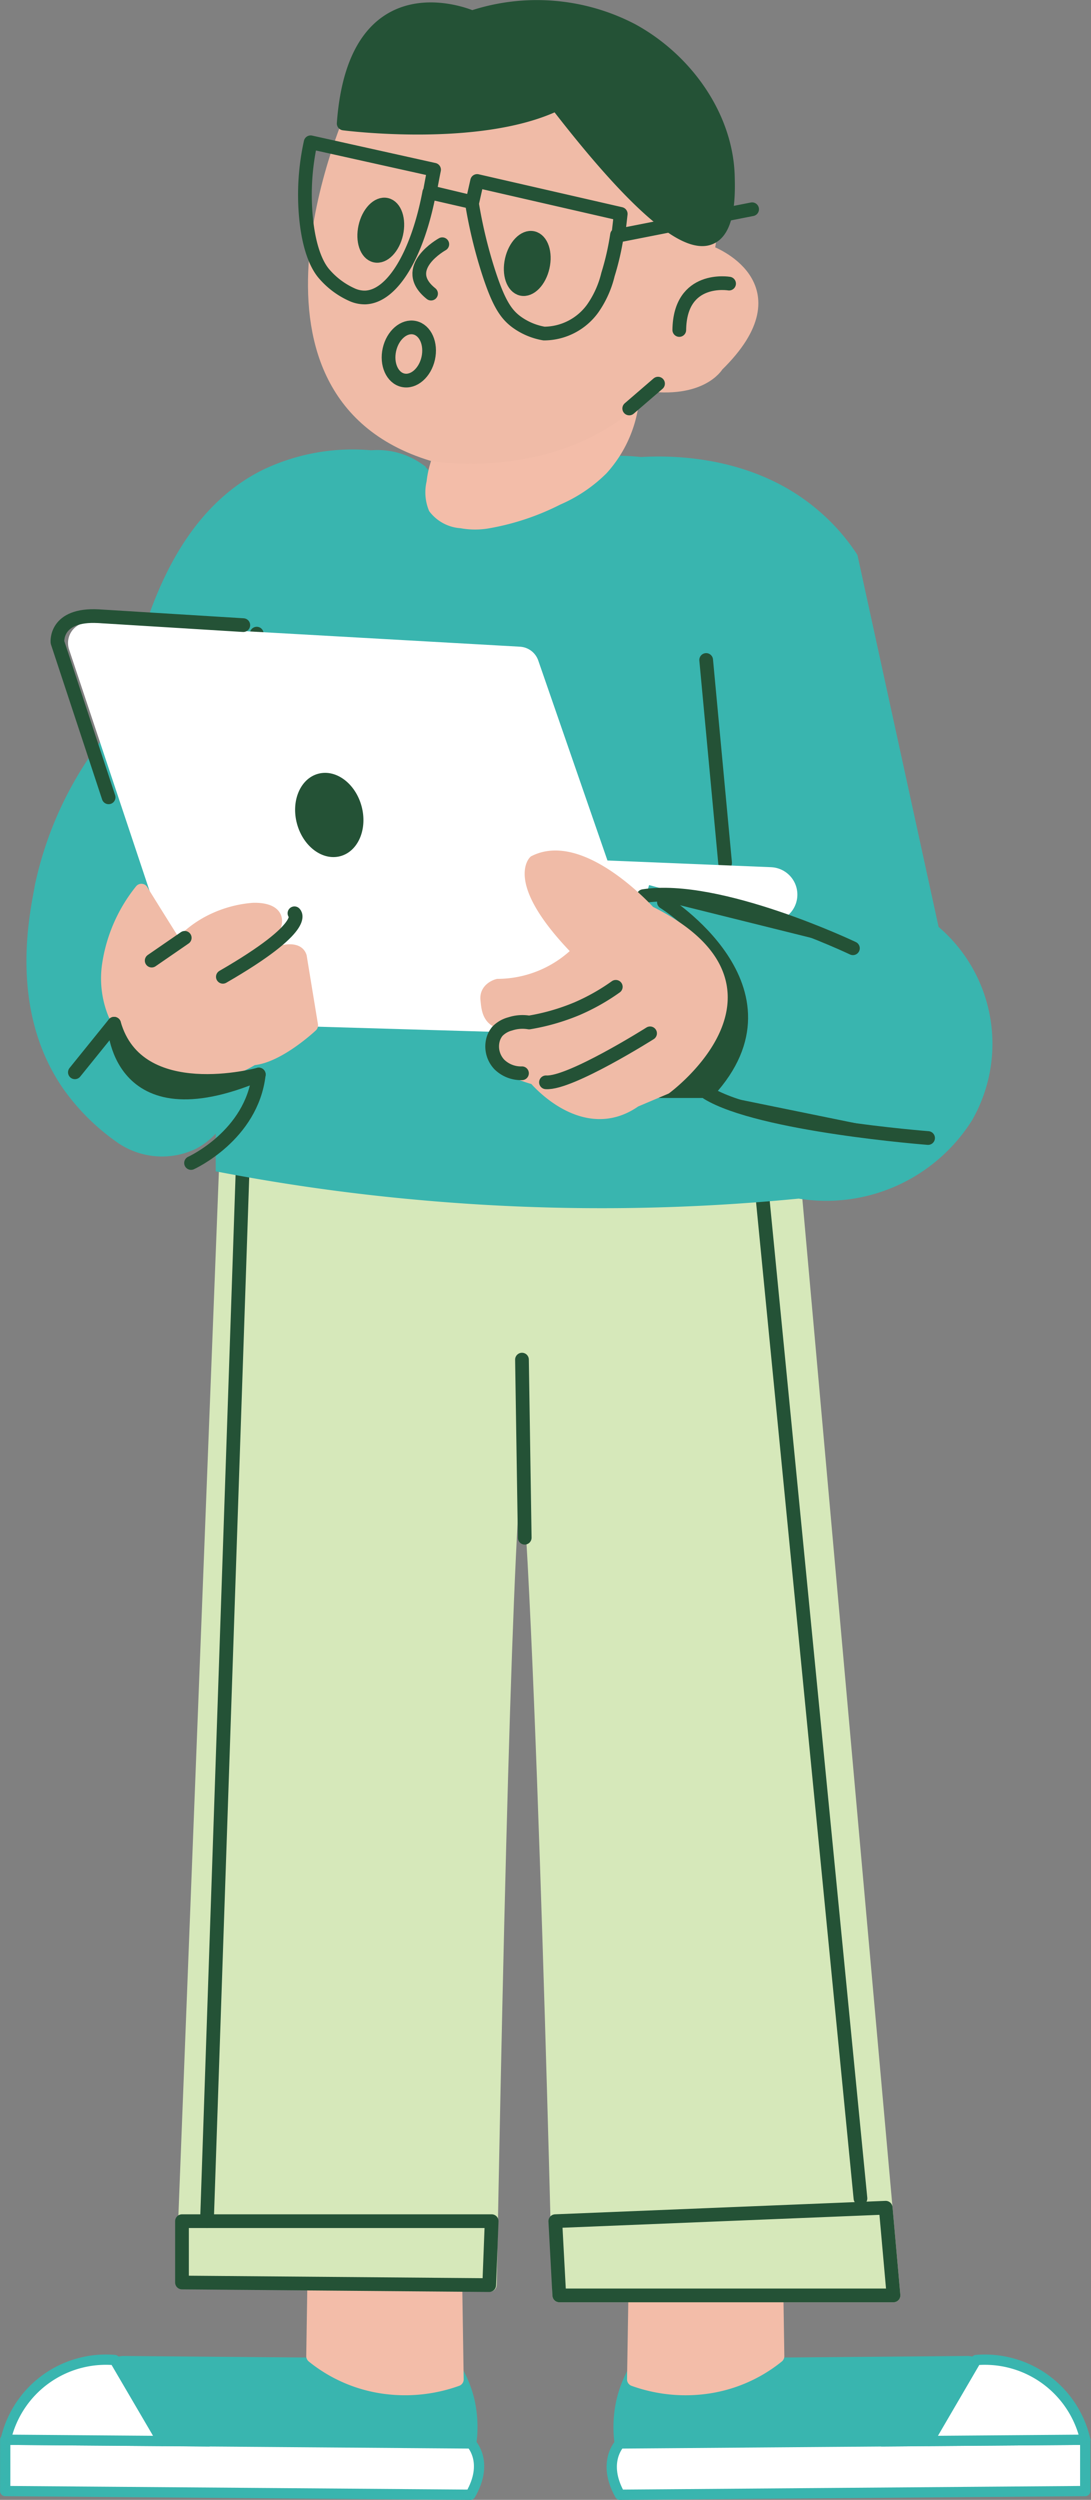 <svg xmlns="http://www.w3.org/2000/svg" viewBox="0 0 79.55 182.19"><rect x="0" y="0" width="79.55" height="182.19" fill="#808080" stroke="none"/><defs><style>.cls-1,.cls-6{fill:#39b5af;}.cls-1,.cls-2,.cls-6{stroke:#39b5af;}.cls-1,.cls-11,.cls-2,.cls-3,.cls-4,.cls-5,.cls-7,.cls-8,.cls-9{stroke-linecap:round;stroke-linejoin:round;}.cls-1,.cls-2{stroke-width:0.75px;}.cls-2,.cls-7,.cls-8{fill:#fff;}.cls-12,.cls-3{fill:#f3bda9;stroke:#f3bda9;}.cls-4{fill:#d6e8ba;stroke:#d6e8ba;}.cls-5{fill:none;}.cls-5,.cls-9{stroke:#245236;}.cls-10,.cls-12,.cls-6{stroke-miterlimit:10;}.cls-6{stroke-width:1.3px;}.cls-7,.cls-8{stroke:#fff;}.cls-7{stroke-width:4px;}.cls-8{stroke-width:3px;}.cls-13,.cls-9{fill:#245236;}.cls-10,.cls-11{fill:#f0bba7;stroke:#f0bba7;}</style></defs><g id="Layer_2" data-name="Layer 2"><g id="old_assets" data-name="old assets"><path class="cls-1" d="M33.06,172.27a8.36,8.36,0,0,1,1.19,2.79,8.68,8.68,0,0,1-.45,5.09L.94,179.77s1.17-6.67,8-7.69l13.3.11Z"/><path class="cls-2" d="M34.35,178.08s1.34,1.35-.05,3.74L.38,181.55l0-3.74,11.4.09Z"/><path class="cls-2" d="M15.21,177.93.42,177.81A7.49,7.49,0,0,1,8.36,172l3.46,5.91"/><path class="cls-3" d="M23.1,154.32l-.27,17.4A10.53,10.53,0,0,0,28.31,174a11.15,11.15,0,0,0,5-.59q-.14-9.07-.28-18.16Z"/><path class="cls-1" d="M46.48,172.27a8.38,8.38,0,0,0-1.18,2.79,8.6,8.6,0,0,0,.45,5.09l32.86-.38s-1.17-6.67-8-7.69l-13.3.11Z"/><path class="cls-2" d="M45.2,178.08s-1.34,1.35,0,3.74l33.93-.27,0-3.74-11.4.09Z"/><path class="cls-2" d="M64.33,177.93l14.8-.12A7.51,7.51,0,0,0,71.18,172l-3.45,5.91"/><path class="cls-3" d="M56.42,154.32l.27,17.4A10.53,10.53,0,0,1,51.22,174a11.12,11.12,0,0,1-5-.59q.15-9.07.29-18.16Z"/><path class="cls-4" d="M57.47,81.44l7.68,85.85H40.78S39.27,104,38,104c-.8,0-1.56,23.28-2.28,62.52l-22.4-.19Q15,123.15,16.67,80Z"/><polygon class="cls-5" points="13.27 161.88 13.27 166.35 35.67 166.54 35.85 161.88 13.27 161.88"/><polygon class="cls-5" points="40.49 161.88 40.78 167.29 65.15 167.29 64.58 160.9 40.49 161.88"/><path class="cls-5" d="M55.61,87.41l7.13,72.81Z"/><path class="cls-5" d="M17.68,85.55l-2.59,76.33Z"/><path class="cls-6" d="M61.91,40.7a14.15,14.15,0,0,0-2.66-3c-4.65-4-10.68-3.85-12.52-3.74a16.56,16.56,0,0,0-4.61.15c-5.3.94-8.25,4.21-10,3.12-.94-.59-.4-1.81-1.73-2.88a5,5,0,0,0-3.33-.88,14.51,14.51,0,0,0-7.66,1.38c-6.38,3.2-8.34,11.07-9.36,15.13-.24,1-.4,1.8-.5,2.38a27.43,27.43,0,0,0-2.36,3,25.81,25.81,0,0,0-4,9.28C2.92,66.25,1.18,73.28,5.16,79A15.48,15.48,0,0,0,9,82.78a5.06,5.06,0,0,0,5,.36A4.65,4.65,0,0,0,16.38,80v4.83a145.77,145.77,0,0,0,14.49,2,147.4,147.4,0,0,0,27.39-.13,11.91,11.91,0,0,0,12.06-5.39,10.55,10.55,0,0,0-2.47-13.4Z"/><line class="cls-5" x1="51.49" y1="48.1" x2="52.87" y2="62.89"/><line class="cls-5" x1="18.72" y1="46.18" x2="18.72" y2="50.74"/><path class="cls-7" d="M24.83,63.92,56.14,65.2l-9.59,8.31-31.41-.92Z"/><path class="cls-8" d="M14.41,70.69l31.34.82L37.83,48.63,6.46,46.86Z"/><polygon class="cls-6" points="56.11 72.48 46.43 69.82 47.77 65.3 57.45 67.96 56.11 72.48"/><path class="cls-9" d="M46.91,65.31c5.48-.87,15.28,3.8,15.28,3.8"/><path class="cls-9" d="M48.41,65.75s10.11,6.31,3.25,13.77H48.15S54.84,75.68,51.44,69"/><path class="cls-9" d="M67.67,82.94S55.42,82,51.59,79.66"/><path class="cls-10" d="M47.31,66.5S42.45,61.09,39,62.83c0,0-1.57,1.6,3.25,6.5a8.42,8.42,0,0,1-5.94,2.51s-.86.21-.78,1,.13,1.76,1.69,1.72c0,0-3,2.73,1.8,4,0,0,3.53,4.28,7.27,1.64l2.22-.94S58.38,72,47.31,66.5Z"/><path class="cls-5" d="M44.9,71.92a15.26,15.26,0,0,1-2.84,1.6,15.69,15.69,0,0,1-3.48,1,2.84,2.84,0,0,0-1.37.1,2,2,0,0,0-.94.54,1.62,1.62,0,0,0-.34.7,1.91,1.91,0,0,0,.48,1.72,2.25,2.25,0,0,0,1.65.64"/><path class="cls-5" d="M47.4,75.31S41.56,79,39.81,78.88"/><path class="cls-5" d="M13.93,84.76s4.43-2,4.94-6.45"/><path class="cls-11" d="M9.82,76.24c-1-1.61-1.2-1.9-1.43-2.31a6.83,6.83,0,0,1-.46-3.54,11.25,11.25,0,0,1,2.38-5.48q1.3,2.1,2.62,4.19A7.73,7.73,0,0,1,15.71,67a8.29,8.29,0,0,1,2.71-.7s5.17-.37-2.81,5.43c0,0,5.74-3.6,6.26-2l.82,5S20.28,77,18.41,77.14a7.49,7.49,0,0,1-3.24,1.1c-.31,0-3.35.36-4.7-1C10.35,77.16,10.37,77.15,9.82,76.24Z"/><path class="cls-9" d="M18.87,78.31s-8.8,2.42-10.55-3.7C8.32,74.61,8.42,82.72,18.87,78.31Z"/><line class="cls-9" x1="5.46" y1="78.15" x2="8.32" y2="74.61"/><path class="cls-5" d="M21.47,66.56s1.19.93-5.22,4.63"/><polyline class="cls-5" points="13.47 68.35 11.06 70.01 11.06 70.01"/><path class="cls-12" d="M31.83,34a6.68,6.68,0,0,0-.23,1.17A3,3,0,0,0,31.73,37a2.61,2.61,0,0,0,1.91,1,5.43,5.43,0,0,0,2,0,17.94,17.94,0,0,0,5-1.68,10.39,10.39,0,0,0,3.23-2.18,8.87,8.87,0,0,0,2.21-4.79A25.7,25.7,0,0,1,39.4,33C39.31,33,39.24,33,31.83,34Z"/><path class="cls-10" d="M52,13.83s-17.15-17.89-26.1-6c0,0-9.49,20.66,5.61,25.27C31.53,33.14,51.47,36.53,52,13.83Z"/><path class="cls-10" d="M51.7,18.38s6.56,2.38.58,8.23c0,0-1.23,2.15-5.79,1.29s-2.91-7.78-2.91-7.78Z"/><path class="cls-5" d="M54.84,15.25l-9.76,1.92.18-1.58-10.47-2.4-.35,1.55L31.34,14c.1-.55.2-1.09.31-1.63l-9-2a17.79,17.79,0,0,0-.35,5.36c.25,2.83,1.05,3.87,1.26,4.14a5.79,5.79,0,0,0,2.09,1.6,2.24,2.24,0,0,0,1,.21c2-.09,3.81-3.21,4.65-7.66l3.1.71a34.79,34.79,0,0,0,1.19,5c.75,2.34,1.29,3.16,2.08,3.74a4.77,4.77,0,0,0,2,.84,4.4,4.4,0,0,0,3.55-1.83,7.28,7.28,0,0,0,1.11-2.47,19.47,19.47,0,0,0,.66-2.89"/><path class="cls-5" d="M53.16,20.67s-3.58-.61-3.63,3.38"/><path class="cls-5" d="M32.25,17.8s-3.15,1.74-.82,3.6"/><line class="cls-5" x1="47.98" y1="27.96" x2="45.88" y2="29.77"/><ellipse class="cls-5" cx="29.81" cy="25.8" rx="1.96" ry="1.45" transform="translate(-1.86 49.28) rotate(-77.43)"/><ellipse class="cls-9" cx="38.45" cy="19.21" rx="1.9" ry="1.16" transform="translate(11.28 52.51) rotate(-77.35)"/><ellipse class="cls-9" cx="27.77" cy="16.77" rx="1.9" ry="1.16" transform="translate(5.32 40.2) rotate(-77.35)"/><path class="cls-9" d="M53.07,12.79c-.14-4.34-3.07-8.45-7-10.59a15,15,0,0,0-11.65-.93S25.9-2.51,25.06,9c0,0,9.87,1.29,15.53-1.43,4.23,5.48,9,10.72,11.2,9.75C53.19,16.74,53.1,13.91,53.07,12.79Z"/><line class="cls-5" x1="38.06" y1="99.09" x2="38.26" y2="112.07"/><path class="cls-5" d="M7.92,58.11,4.19,46.81s-.21-2.08,3-1.9l10.55.65"/><ellipse class="cls-13" cx="24.01" cy="59.39" rx="2.44" ry="3.11" transform="translate(-14.59 8.27) rotate(-15.04)"/></g></g></svg>